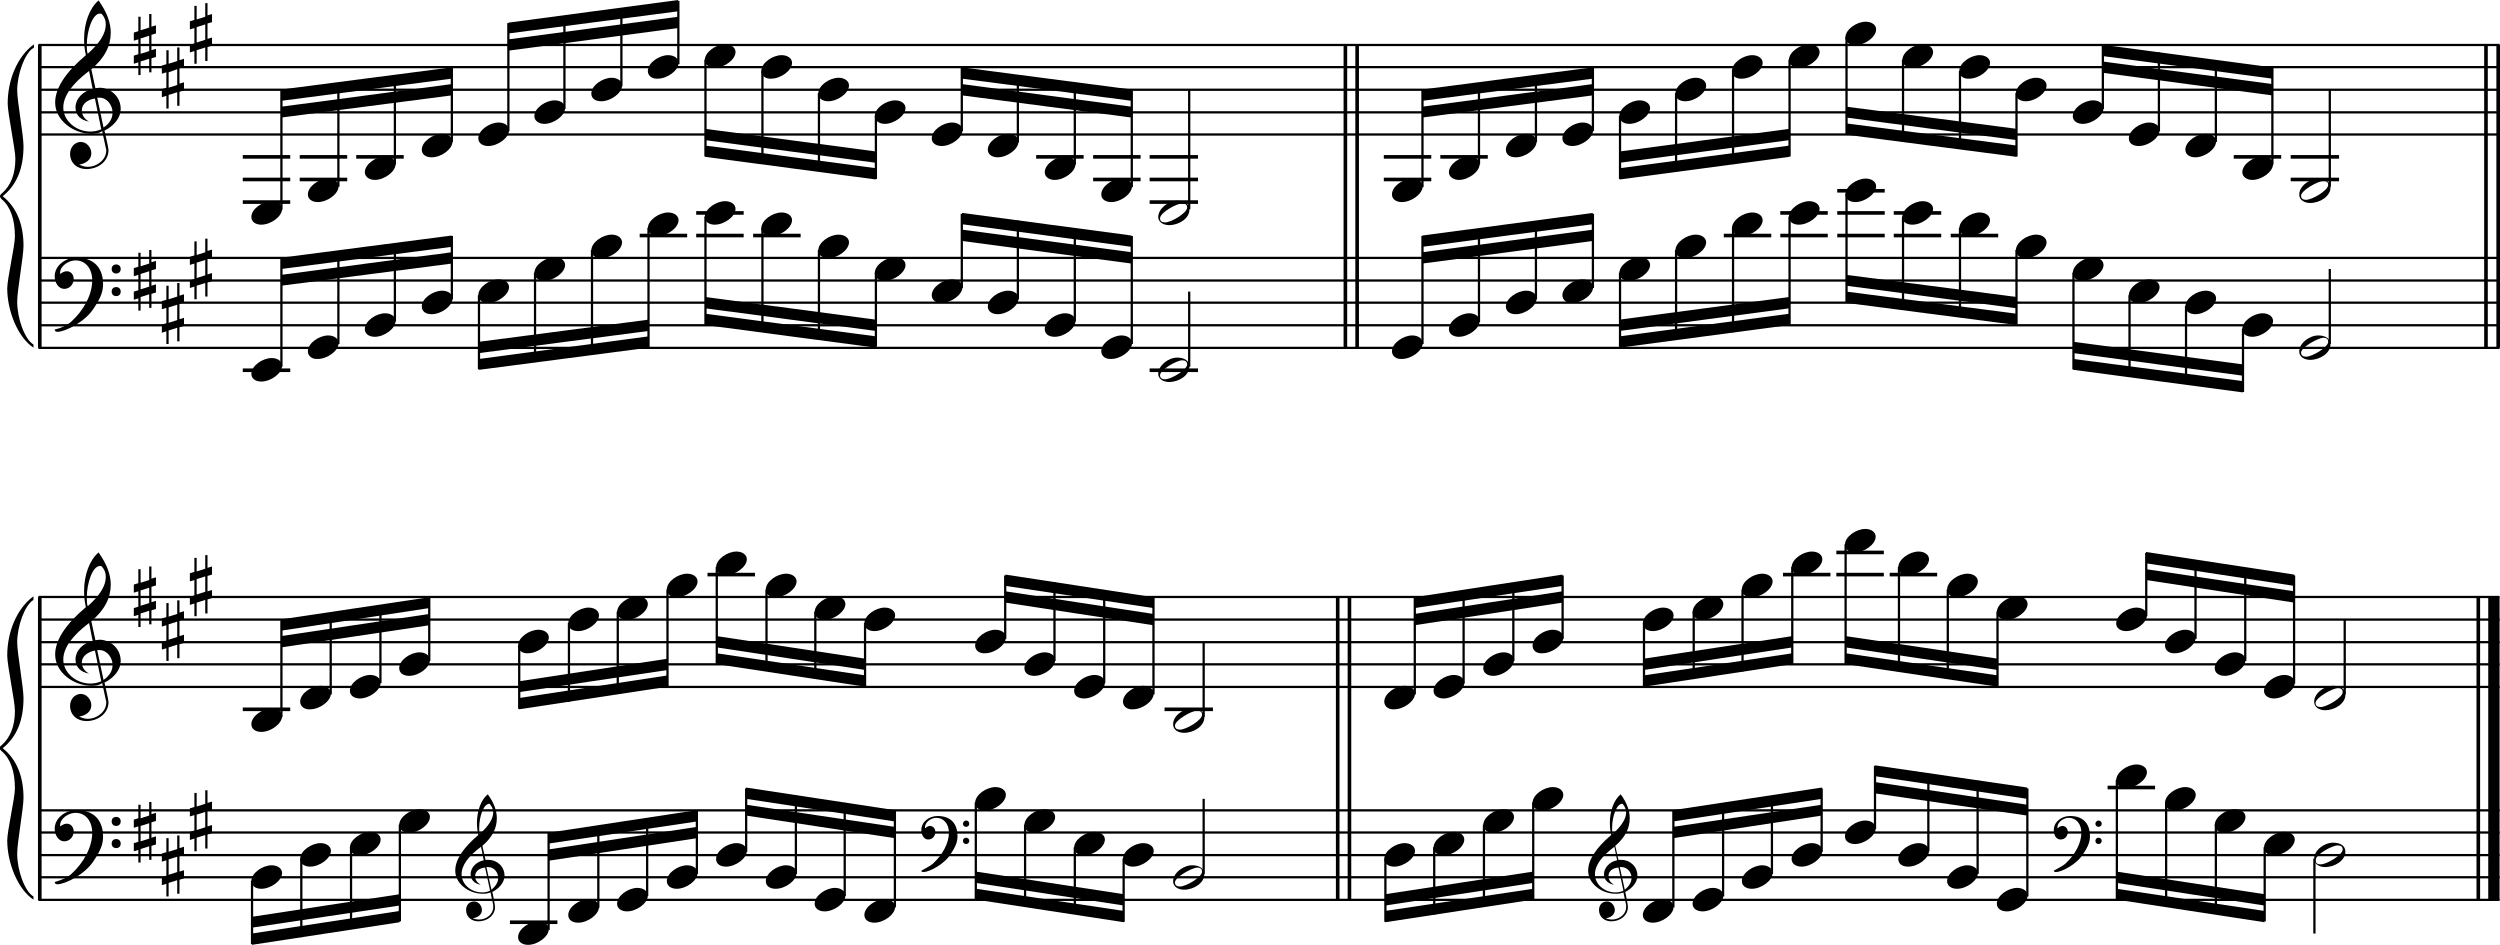 <?xml version="1.0" encoding="utf-8"?>

<!--
	ScaleBook
	Copyright (c) Leland Jansen 2015. All rights reserved.
-->

<!DOCTYPE svg PUBLIC "-//W3C//DTD SVG 1.1//EN" "http://www.w3.org/Graphics/SVG/1.1/DTD/svg11.dtd">
<svg version="1.1" id="Layer_1" xmlns="http://www.w3.org/2000/svg" xmlns:xlink="http://www.w3.org/1999/xlink" x="0px" y="0px"
	 viewBox="0 0 553 209" enable-background="new 0 0 553 209" xml:space="preserve">
<rect x="8.4" y="9.9" width="0.8" height="67"/>
<g>
	<path d="M7.4,10.6c-1.9,1.1-3.6,5.8-3.6,9.4c0,2.3,1.4,9.9,1.4,12.3c0,5-1.5,8.6-4.6,11.1c3,2.4,4.6,6.1,4.6,11
		c0,2.3-1.4,9.9-1.4,12.3c0,3.8,1.7,8.4,3.6,9.5v0.7c-3.5-2.3-5.8-8.2-5.8-13.1c0-2.1,1.7-9.4,1.7-11.5c0-3.8-1-6.6-2.9-8.2
		C0.1,43.8,0,43.6,0,43.4s0.1-0.4,0.5-0.7c1.9-1.7,2.9-4.2,2.9-7.6c0-2.1-1.7-10-1.7-12.2c0-5.2,2.1-10.4,5.8-13.1V10.6z"/>
</g>
<rect x="8.4" y="132.1" width="0.8" height="67"/>
<g>
	<path d="M7.4,132.7c-1.9,1.1-3.6,5.8-3.6,9.4c0,2.3,1.4,9.9,1.4,12.3c0,5-1.5,8.6-4.6,11.1c3,2.4,4.6,6.1,4.6,11
		c0,2.3-1.4,9.9-1.4,12.3c0,3.8,1.7,8.4,3.6,9.5v0.7c-3.5-2.3-5.8-8.2-5.8-13.1c0-2.1,1.7-9.4,1.7-11.5c0-3.8-1-6.6-2.9-8.2
		c-0.3-0.3-0.5-0.5-0.5-0.7s0.1-0.4,0.5-0.7c1.9-1.7,2.9-4.2,2.9-7.6c0-2.1-1.7-10-1.7-12.2c0-5.2,2.1-10.4,5.8-13.1V132.7z"/>
</g>
<rect x="297.2" y="9.9" width="0.8" height="67"/>
<rect x="299.8" y="9.9" width="0.8" height="67"/>
<rect x="549.5" y="9.9" width="0.8" height="67"/>
<rect x="552.2" y="9.9" width="0.8" height="67"/>
<rect x="295.5" y="132.1" width="0.8" height="67"/>
<rect x="298.1" y="132.1" width="0.8" height="67"/>
<rect x="547.8" y="132.1" width="0.8" height="67"/>
<rect x="550.4" y="132.1" width="2.5" height="67"/>
<rect x="8.5" y="29.5" width="544.4" height="0.5"/>
<rect x="8.5" y="24.6" width="544.4" height="0.5"/>
<rect x="8.5" y="19.6" width="544.4" height="0.5"/>
<rect x="8.5" y="14.6" width="544.4" height="0.5"/>
<rect x="8.5" y="9.7" width="544.4" height="0.5"/>
<g>
	<path d="M20.3,29.6c-4.2,0-8.1-3.1-8.1-6.9c0-3.2,2.3-6.7,6.8-10.5c-0.3-1.2-0.4-2.4-0.4-3.6c0-3.5,1.2-6.8,3.2-8.5
		c1.8,2.5,2.7,4.9,2.7,7.1c0,2.9-1.3,5.6-4.3,8.1l0.9,4.2c0.5,0,0.8-0.1,0.8-0.1c2.6,0,4.8,2,4.8,4.7c0,1.9-1.4,3.7-3.6,4.8
		c0-0.1,0.9,3.8,0.9,4.3c0,2.5-2.3,4.2-4.9,4.2c-2,0-3.6-1.3-3.6-3.4c0-1.4,1-2.6,2.4-2.6c1.3,0,2.3,1.3,2.3,2.5
		c0,1.4-1.2,2.3-2.7,2.5c0.6,0.3,1.2,0.5,1.9,0.5c2.1,0,4.1-1.6,4.1-3.6c0-0.2,0-0.4-0.1-0.6l-0.8-3.7
		C21.9,29.5,21.2,29.6,20.3,29.6z M18.1,24.4c0,1,0.5,1.9,1.6,2.5c-1.8-0.3-3-1.4-3-3.1c0-2,1.7-3.7,3.8-4.1l-0.8-4
		C16,18.5,14,21.2,14,23.8c0,2.9,2.8,5.3,6,5.3c0.9,0,1.7-0.2,2.4-0.5L21,21.8C19.4,22,18.1,23,18.1,24.4z M22.1,3
		c-1.6,0-2.9,3.7-2.9,7c0,0.7,0,1.3,0.2,1.9c2.7-2.4,4-4.5,4-6.5c0-0.9-0.3-1.7-1-2.4C22.4,3.1,22.3,3,22.1,3z M24.9,24.9
		c0-1.6-1.2-3.3-2.9-3.3c-0.1,0-0.2,0-0.5,0l1.4,6.6C24.2,27.4,24.9,26.2,24.9,24.9z"/>
</g>
<g>
	<path d="M33.5,3.1v2.8l1-0.3v1.8l-1,0.3v3.4l1-0.3v1.8l-1,0.3v3.1H33v-3l-1.9,0.6v3h-0.5v-2.8l-1,0.3v-1.8l1-0.3V8.7l-1,0.3V7.2
		l1-0.3V3.7h0.5v3L33,6.1v-3H33.5z M33,7.9l-1.9,0.6v3.4l1.9-0.6V7.9z"/>
</g>
<g>
	<path d="M39.7,10.5v2.8l1-0.3v1.8l-1,0.3v3.4l1-0.3v1.8l-1,0.3v3.1h-0.5v-3l-1.9,0.6v3h-0.5v-2.8l-1,0.3v-1.8l1-0.3v-3.4l-1,0.3
		v-1.8l1-0.3v-3.1h0.5v3l1.9-0.6v-3H39.7z M39.2,15.3L37.3,16v3.4l1.9-0.6V15.3z"/>
</g>
<g>
	<path d="M45.9,0.6v2.8l1-0.3v1.8l-1,0.3v3.4l1-0.3v1.8l-1,0.3v3.1h-0.5v-3l-1.9,0.6v3H43v-2.8l-1,0.3V9.9l1-0.3V6.2l-1,0.3V4.7
		l1-0.3V1.3h0.5v3l1.9-0.6v-3H45.9z M45.4,5.4L43.5,6v3.4l1.9-0.6V5.4z"/>
</g>
<polygon fill-rule="evenodd" clip-rule="evenodd" points="62.2,26 99.9,21.1 99.9,18.6 62.2,23.6 "/>
<polygon fill-rule="evenodd" clip-rule="evenodd" points="62.2,22.3 99.9,17.4 99.9,14.9 62.2,19.8 "/>
<polygon fill-rule="evenodd" clip-rule="evenodd" points="112.5,11.2 150,6.2 150,3.7 112.5,8.7 "/>
<polygon fill-rule="evenodd" clip-rule="evenodd" points="112.5,7.4 150,2.5 150,0 112.5,5 "/>
<polygon fill-rule="evenodd" clip-rule="evenodd" points="156,31 193.7,36 193.7,33.5 156,28.5 "/>
<polygon fill-rule="evenodd" clip-rule="evenodd" points="156,34.7 193.7,39.7 193.7,37.2 156,32.2 "/>
<polygon fill-rule="evenodd" clip-rule="evenodd" points="212.8,21.1 250.3,26 250.3,23.6 212.8,18.6 "/>
<polygon fill-rule="evenodd" clip-rule="evenodd" points="212.8,17.4 250.3,22.3 250.3,19.8 212.8,14.9 "/>
<polygon fill-rule="evenodd" clip-rule="evenodd" points="314.6,26 352.3,21.1 352.3,18.6 314.6,23.6 "/>
<polygon fill-rule="evenodd" clip-rule="evenodd" points="314.6,22.3 352.3,17.4 352.3,14.9 314.6,19.8 "/>
<polygon fill-rule="evenodd" clip-rule="evenodd" points="358.3,36 395.8,31 395.8,28.5 358.3,33.5 "/>
<polygon fill-rule="evenodd" clip-rule="evenodd" points="358.3,39.7 395.8,34.7 395.8,32.2 358.3,37.2 "/>
<polygon fill-rule="evenodd" clip-rule="evenodd" points="408.4,26 446.1,31 446.1,28.5 408.4,23.6 "/>
<polygon fill-rule="evenodd" clip-rule="evenodd" points="408.4,29.8 446.1,34.7 446.1,32.2 408.4,27.3 "/>
<polygon fill-rule="evenodd" clip-rule="evenodd" points="465.1,16.1 502.6,21.1 502.6,18.6 465.1,13.6 "/>
<polygon fill-rule="evenodd" clip-rule="evenodd" points="465.1,12.4 502.6,17.4 502.6,14.9 465.1,9.9 "/>
<rect x="8.5" y="76.7" width="544.4" height="0.5"/>
<rect x="8.5" y="71.7" width="544.4" height="0.5"/>
<rect x="8.5" y="66.7" width="544.4" height="0.5"/>
<rect x="8.5" y="61.8" width="544.4" height="0.5"/>
<rect x="8.5" y="56.8" width="544.4" height="0.5"/>
<g>
	<path d="M15.7,71.2c2.9-2.6,4.7-6.1,4.7-9.2c0-2.5-1.4-4.4-3.7-4.4c-1.6,0-3.4,1.3-3.4,2.7c0,0.2,0,0.3,0.1,0.3
		c-0.1,0,0.6-0.6,1.4-0.6c0.9,0,1.5,0.8,1.5,1.7c0,1.2-0.9,2.2-2.1,2.2c-1.2,0-2.1-1.3-2.1-2.8c0-2.3,2.3-4.1,4.8-4.1
		c4.7,0,5.9,3.2,5.9,5.8c0,1.6-0.4,2.9-2,5.3c-1.9,3.1-6.4,5.3-8.1,5.3c-0.4,0-0.6-0.2-0.6-0.5C13.8,72.5,14.9,71.9,15.7,71.2z
		 M25.7,58.5c0.6,0,1,0.4,1,1s-0.4,1-1,1s-1-0.4-1-1S25.1,58.5,25.7,58.5z M25.7,63.5c0.6,0,1,0.4,1,1s-0.4,1-1,1s-1-0.4-1-1
		S25.1,63.5,25.7,63.5z"/>
</g>
<g>
	<path d="M33.5,55.2V58l1-0.3v1.8l-1,0.3v3.4l1-0.3v1.8l-1,0.3v3.1H33v-3l-1.9,0.6v3h-0.5V66l-1,0.3v-1.8l1-0.3v-3.4l-1,0.3v-1.8
		l1-0.3v-3.1h0.5v3l1.9-0.6v-3H33.5z M33,60l-1.9,0.6V64l1.9-0.6V60z"/>
</g>
<g>
	<path d="M39.7,62.6v2.8l1-0.3v1.8l-1,0.3v3.4l1-0.3v1.8l-1,0.3v3.1h-0.5v-3l-1.9,0.6v3h-0.5v-2.8l-1,0.3v-1.8l1-0.3v-3.4l-1,0.3
		v-1.8l1-0.3v-3.1h0.5v3l1.9-0.6v-3H39.7z M39.2,67.4L37.3,68v3.4l1.9-0.6V67.4z"/>
</g>
<g>
	<path d="M45.9,52.7v2.8l1-0.3V57l-1,0.3v3.4l1-0.3v1.8l-1,0.3v3.1h-0.5v-3l-1.9,0.6v3H43v-2.8l-1,0.3V62l1-0.3v-3.4l-1,0.3v-1.8
		l1-0.3v-3.1h0.5v3l1.9-0.6v-3H45.9z M45.4,57.5l-1.9,0.6v3.4l1.9-0.6V57.5z"/>
</g>
<polygon fill-rule="evenodd" clip-rule="evenodd" points="62.2,63.2 99.9,58.3 99.9,55.8 62.2,60.8 "/>
<polygon fill-rule="evenodd" clip-rule="evenodd" points="62.2,59.5 99.9,54.6 99.9,52.1 62.2,57 "/>
<polygon fill-rule="evenodd" clip-rule="evenodd" points="106,78.1 143.5,73.2 143.5,70.7 106,75.6 "/>
<polygon fill-rule="evenodd" clip-rule="evenodd" points="106,81.8 143.5,76.9 143.5,74.4 106,79.4 "/>
<polygon fill-rule="evenodd" clip-rule="evenodd" points="156,68.2 193.7,73.2 193.7,70.7 156,65.7 "/>
<polygon fill-rule="evenodd" clip-rule="evenodd" points="156,71.9 193.7,76.9 193.7,74.4 156,69.4 "/>
<polygon fill-rule="evenodd" clip-rule="evenodd" points="212.8,53.3 250.3,58.3 250.3,55.8 212.8,50.8 "/>
<polygon fill-rule="evenodd" clip-rule="evenodd" points="212.8,49.6 250.3,54.6 250.3,52.1 212.8,47.1 "/>
<polygon fill-rule="evenodd" clip-rule="evenodd" points="314.6,58.3 352.3,53.3 352.3,50.8 314.6,55.8 "/>
<polygon fill-rule="evenodd" clip-rule="evenodd" points="314.6,54.6 352.3,49.6 352.3,47.1 314.6,52.1 "/>
<polygon fill-rule="evenodd" clip-rule="evenodd" points="358.3,73.2 395.8,68.2 395.8,65.7 358.3,70.7 "/>
<polygon fill-rule="evenodd" clip-rule="evenodd" points="358.3,76.9 395.8,71.9 395.8,69.4 358.3,74.4 "/>
<polygon fill-rule="evenodd" clip-rule="evenodd" points="408.4,63.2 446.1,68.2 446.1,65.7 408.4,60.8 "/>
<polygon fill-rule="evenodd" clip-rule="evenodd" points="408.4,67 446.1,71.9 446.1,69.4 408.4,64.5 "/>
<polygon fill-rule="evenodd" clip-rule="evenodd" points="458.6,78.1 496.1,83.1 496.1,80.6 458.6,75.6 "/>
<polygon fill-rule="evenodd" clip-rule="evenodd" points="458.6,81.8 496.1,86.8 496.1,84.3 458.6,79.4 "/>
<rect x="8.5" y="151.7" width="544.4" height="0.5"/>
<rect x="8.5" y="146.7" width="544.4" height="0.5"/>
<rect x="8.5" y="141.8" width="544.4" height="0.5"/>
<rect x="8.5" y="136.8" width="544.4" height="0.5"/>
<rect x="8.5" y="131.8" width="544.4" height="0.5"/>
<g>
	<path d="M20.3,151.7c-4.2,0-8.1-3.1-8.1-6.9c0-3.2,2.3-6.7,6.8-10.5c-0.3-1.2-0.4-2.4-0.4-3.6c0-3.5,1.2-6.8,3.2-8.5
		c1.8,2.5,2.7,4.9,2.7,7.1c0,2.9-1.3,5.6-4.3,8.1l0.9,4.2c0.5,0,0.8-0.1,0.8-0.1c2.6,0,4.8,2,4.8,4.7c0,1.9-1.4,3.7-3.6,4.8
		c0-0.1,0.9,3.8,0.9,4.3c0,2.5-2.3,4.2-4.9,4.2c-2,0-3.6-1.3-3.6-3.4c0-1.4,1-2.6,2.4-2.6c1.3,0,2.3,1.3,2.3,2.5
		c0,1.4-1.2,2.3-2.7,2.5c0.6,0.3,1.2,0.5,1.9,0.5c2.1,0,4.1-1.6,4.1-3.6c0-0.2,0-0.4-0.1-0.6l-0.8-3.7
		C21.9,151.6,21.2,151.7,20.3,151.7z M18.1,146.5c0,1,0.5,1.9,1.6,2.5c-1.8-0.3-3-1.4-3-3.1c0-2,1.7-3.7,3.8-4.1l-0.8-4
		c-3.7,2.8-5.7,5.5-5.7,8.1c0,2.9,2.8,5.3,6,5.3c0.9,0,1.7-0.2,2.4-0.5l-1.4-6.8C19.4,144.2,18.1,145.2,18.1,146.5z M22.1,125.2
		c-1.6,0-2.9,3.7-2.9,7c0,0.7,0,1.3,0.2,1.9c2.7-2.4,4-4.5,4-6.5c0-0.9-0.3-1.7-1-2.4C22.4,125.2,22.3,125.2,22.1,125.2z
		 M24.9,147.1c0-1.6-1.2-3.3-2.9-3.3c-0.1,0-0.2,0-0.5,0l1.4,6.6C24.2,149.5,24.9,148.4,24.9,147.1z"/>
</g>
<g>
	<path d="M33.5,125.2v2.8l1-0.3v1.8l-1,0.3v3.4l1-0.3v1.8l-1,0.3v3.1H33v-3l-1.9,0.6v3h-0.5V136l-1,0.3v-1.8l1-0.3v-3.4l-1,0.3v-1.8
		l1-0.3v-3.1h0.5v3l1.9-0.6v-3H33.5z M33,130l-1.9,0.6v3.4l1.9-0.6V130z"/>
</g>
<g>
	<path d="M39.7,132.7v2.8l1-0.3v1.8l-1,0.3v3.4l1-0.3v1.8l-1,0.3v3.1h-0.5v-3l-1.9,0.6v3h-0.5v-2.8l-1,0.3V142l1-0.3v-3.4l-1,0.3
		v-1.8l1-0.3v-3.1h0.5v3l1.9-0.6v-3H39.7z M39.2,137.5l-1.9,0.6v3.4l1.9-0.6V137.5z"/>
</g>
<g>
	<path d="M45.9,122.8v2.8l1-0.3v1.8l-1,0.3v3.4l1-0.3v1.8l-1,0.3v3.1h-0.5v-3l-1.9,0.6v3H43v-2.8l-1,0.3v-1.8l1-0.3v-3.4l-1,0.3
		v-1.8l1-0.3v-3.1h0.5v3l1.9-0.6v-3H45.9z M45.4,127.5l-1.9,0.6v3.4l1.9-0.6V127.5z"/>
</g>
<polygon fill-rule="evenodd" clip-rule="evenodd" points="62.2,143.2 95,138.3 95,135.8 62.2,140.7 "/>
<polygon fill-rule="evenodd" clip-rule="evenodd" points="62.2,139.5 95,134.5 95,132.1 62.2,137 "/>
<polygon fill-rule="evenodd" clip-rule="evenodd" points="114.8,153.1 147.7,148.2 147.7,145.7 114.8,150.7 "/>
<polygon fill-rule="evenodd" clip-rule="evenodd" points="114.8,156.9 147.7,151.9 147.7,149.4 114.8,154.4 "/>
<polygon fill-rule="evenodd" clip-rule="evenodd" points="158.5,143.2 191.4,148.2 191.4,145.7 158.5,140.7 "/>
<polygon fill-rule="evenodd" clip-rule="evenodd" points="158.5,146.9 191.4,151.9 191.4,149.4 158.5,144.5 "/>
<polygon fill-rule="evenodd" clip-rule="evenodd" points="222.4,133.3 255.1,138.3 255.1,135.8 222.4,130.8 "/>
<polygon fill-rule="evenodd" clip-rule="evenodd" points="222.4,129.6 255.1,134.5 255.1,132.1 222.4,127.1 "/>
<polygon fill-rule="evenodd" clip-rule="evenodd" points="312.9,138.3 345.6,133.3 345.6,130.8 312.9,135.8 "/>
<polygon fill-rule="evenodd" clip-rule="evenodd" points="312.9,134.5 345.6,129.6 345.6,127.1 312.9,132.1 "/>
<polygon fill-rule="evenodd" clip-rule="evenodd" points="363.6,148.2 396.5,143.2 396.5,140.7 363.6,145.7 "/>
<polygon fill-rule="evenodd" clip-rule="evenodd" points="363.6,151.9 396.5,146.9 396.5,144.5 363.6,149.4 "/>
<polygon fill-rule="evenodd" clip-rule="evenodd" points="408.2,143.2 441.9,148.2 441.9,145.7 408.2,140.7 "/>
<polygon fill-rule="evenodd" clip-rule="evenodd" points="408.2,146.9 441.9,151.9 441.9,149.4 408.2,144.5 "/>
<polygon fill-rule="evenodd" clip-rule="evenodd" points="474.7,128.3 507.5,133.3 507.5,130.8 474.7,125.9 "/>
<polygon fill-rule="evenodd" clip-rule="evenodd" points="474.7,124.6 507.5,129.6 507.5,127.1 474.7,122.1 "/>
<rect x="8.5" y="198.8" width="544.4" height="0.5"/>
<rect x="8.5" y="193.8" width="544.4" height="0.5"/>
<rect x="8.5" y="188.9" width="544.4" height="0.5"/>
<rect x="8.5" y="183.9" width="544.4" height="0.5"/>
<rect x="8.5" y="179" width="544.4" height="0.5"/>
<g>
	<path d="M15.7,193.4c2.9-2.6,4.7-6.1,4.7-9.2c0-2.5-1.4-4.4-3.7-4.4c-1.6,0-3.4,1.3-3.4,2.7c0,0.2,0,0.3,0.1,0.3
		c-0.1,0,0.6-0.6,1.4-0.6c0.9,0,1.5,0.8,1.5,1.7c0,1.2-0.9,2.2-2.1,2.2c-1.2,0-2.1-1.3-2.1-2.8c0-2.3,2.3-4.1,4.8-4.1
		c4.7,0,5.9,3.2,5.9,5.8c0,1.6-0.4,2.9-2,5.3c-1.9,3.1-6.4,5.3-8.1,5.3c-0.4,0-0.6-0.2-0.6-0.5C13.8,194.6,14.9,194.1,15.7,193.4z
		 M25.7,180.7c0.6,0,1,0.4,1,1s-0.4,1-1,1s-1-0.4-1-1S25.1,180.7,25.7,180.7z M25.7,185.6c0.6,0,1,0.4,1,1s-0.4,1-1,1s-1-0.4-1-1
		S25.1,185.6,25.7,185.6z"/>
</g>
<g>
	<path d="M33.5,177.3v2.8l1-0.3v1.8l-1,0.3v3.4l1-0.3v1.8l-1,0.3v3.1H33v-3l-1.9,0.6v3h-0.5v-2.8l-1,0.3v-1.8l1-0.3v-3.4l-1,0.3
		v-1.8l1-0.3V178h0.5v3l1.9-0.6v-3H33.5z M33,182.1l-1.9,0.6v3.4l1.9-0.6V182.1z"/>
</g>
<g>
	<path d="M39.7,184.8v2.8l1-0.3v1.8l-1,0.3v3.4l1-0.3v1.8l-1,0.3v3.1h-0.5v-3l-1.9,0.6v3h-0.5v-2.8l-1,0.3v-1.8l1-0.3v-3.4l-1,0.3
		v-1.8l1-0.3v-3.1h0.5v3l1.9-0.6v-3H39.7z M39.2,189.5l-1.9,0.6v3.4l1.9-0.6V189.5z"/>
</g>
<g>
	<path d="M45.9,174.8v2.8l1-0.3v1.8l-1,0.3v3.4l1-0.3v1.8l-1,0.3v3.1h-0.5v-3l-1.9,0.6v3H43v-2.8l-1,0.3v-1.8l1-0.3v-3.4l-1,0.3
		v-1.8l1-0.3v-3.1h0.5v3l1.9-0.6v-3H45.9z M45.4,179.6l-1.9,0.6v3.4l1.9-0.6V179.6z"/>
</g>
<g>
	<path d="M106.8,197.7c-3.2,0-6.1-2.3-6.1-5.1c0-2.4,1.7-5,5.1-7.9c-0.2-0.9-0.3-1.8-0.3-2.7c0-2.6,0.9-5.1,2.4-6.3
		c1.4,1.9,2,3.7,2,5.3c0,2.2-1,4.2-3.2,6.1l0.7,3.1c0.4,0,0.6,0,0.6,0c2,0,3.6,1.5,3.6,3.5c0,1.4-1.1,2.8-2.7,3.6
		c0-0.1,0.6,2.8,0.6,3.3c0,1.9-1.7,3.2-3.7,3.2c-1.5,0-2.7-1-2.7-2.5c0-1.1,0.7-1.9,1.8-1.9c1,0,1.7,1,1.7,1.9c0,1-0.9,1.7-2,1.8
		c0.4,0.2,0.9,0.3,1.4,0.3c1.6,0,3.1-1.2,3.1-2.7c0-0.1,0-0.3,0-0.5l-0.6-2.8C108,197.6,107.5,197.7,106.8,197.7z M105.1,193.8
		c0,0.8,0.4,1.4,1.2,1.9c-1.3-0.2-2.2-1.1-2.2-2.3c0-1.5,1.3-2.8,2.9-3.1l-0.6-3c-2.8,2.1-4.3,4.1-4.3,6.1c0,2.2,2.1,4,4.5,4
		c0.7,0,1.3-0.1,1.8-0.4l-1.1-5.1C106.1,192,105.1,192.7,105.1,193.8z M108.2,177.8c-1.2,0-2.2,2.8-2.2,5.3c0,0.5,0,1,0.1,1.4
		c2-1.8,3-3.4,3-4.8c0-0.7-0.3-1.3-0.7-1.8C108.4,177.8,108.3,177.8,108.2,177.8z M110.2,194.2c0-1.2-0.9-2.4-2.2-2.4
		c0,0-0.2,0-0.4,0l1.1,5C109.7,196,110.2,195.1,110.2,194.2z"/>
</g>
<polygon fill-rule="evenodd" clip-rule="evenodd" points="55.7,205.2 88.4,200.3 88.4,197.8 55.7,202.8 "/>
<polygon fill-rule="evenodd" clip-rule="evenodd" points="55.7,209 88.4,204 88.4,201.5 55.7,206.5 "/>
<polygon fill-rule="evenodd" clip-rule="evenodd" points="121.3,190.4 154.2,185.4 154.2,182.9 121.3,187.9 "/>
<polygon fill-rule="evenodd" clip-rule="evenodd" points="121.3,186.6 154.2,181.7 154.2,179.2 121.3,184.2 "/>
<g>
	<path d="M206.3,191.1c2.2-2,3.6-4.6,3.6-6.9c0-1.9-1.1-3.3-2.8-3.3c-1.2,0-2.5,1-2.5,2.1c0,0.2,0,0.2,0.1,0.2c0,0,0.4-0.5,1-0.5
		c0.7,0,1.2,0.6,1.2,1.3c0,0.9-0.6,1.7-1.6,1.7c-0.9,0-1.5-1-1.5-2.1c0-1.8,1.7-3.1,3.6-3.1c3.5,0,4.4,2.4,4.4,4.4
		c0,1.2-0.3,2.2-1.5,4c-1.4,2.3-4.8,4-6,4c-0.3,0-0.5-0.1-0.5-0.3C204.8,192,205.7,191.6,206.3,191.1z M213.7,181.5
		c0.4,0,0.7,0.3,0.7,0.7c0,0.4-0.3,0.7-0.7,0.7s-0.7-0.3-0.7-0.7C213,181.9,213.3,181.5,213.7,181.5z M213.7,185.3
		c0.4,0,0.7,0.3,0.7,0.7s-0.3,0.7-0.7,0.7s-0.7-0.3-0.7-0.7S213.3,185.3,213.7,185.3z"/>
</g>
<polygon fill-rule="evenodd" clip-rule="evenodd" points="165,180.4 197.9,185.4 197.9,182.9 165,178 "/>
<polygon fill-rule="evenodd" clip-rule="evenodd" points="165,176.7 197.9,181.7 197.9,179.2 165,174.2 "/>
<polygon fill-rule="evenodd" clip-rule="evenodd" points="215.9,195.3 248.6,200.3 248.6,197.8 215.9,192.8 "/>
<polygon fill-rule="evenodd" clip-rule="evenodd" points="215.9,199 248.6,204 248.6,201.5 215.9,196.6 "/>
<g>
	<path d="M357.4,197.7c-3.2,0-6.1-2.3-6.1-5.1c0-2.4,1.7-5,5.1-7.9c-0.2-0.9-0.3-1.8-0.3-2.7c0-2.6,0.9-5.1,2.4-6.3
		c1.4,1.9,2,3.7,2,5.3c0,2.2-1,4.2-3.2,6.1l0.7,3.1c0.4,0,0.6,0,0.6,0c2,0,3.6,1.5,3.6,3.5c0,1.4-1.1,2.8-2.7,3.6
		c0-0.1,0.6,2.8,0.6,3.3c0,1.9-1.7,3.2-3.7,3.2c-1.5,0-2.7-1-2.7-2.5c0-1.1,0.7-1.9,1.8-1.9c1,0,1.7,1,1.7,1.9c0,1-0.9,1.7-2,1.8
		c0.4,0.2,0.9,0.3,1.4,0.3c1.6,0,3.1-1.2,3.1-2.7c0-0.1,0-0.3,0-0.5l-0.6-2.8C358.7,197.6,358.1,197.7,357.4,197.7z M355.8,193.8
		c0,0.8,0.4,1.4,1.2,1.9c-1.3-0.2-2.2-1.1-2.2-2.3c0-1.5,1.3-2.8,2.9-3.1l-0.6-3c-2.8,2.1-4.3,4.1-4.3,6.1c0,2.2,2.1,4,4.5,4
		c0.7,0,1.3-0.1,1.8-0.4l-1.1-5.1C356.7,192,355.8,192.7,355.8,193.8z M358.8,177.8c-1.2,0-2.2,2.8-2.2,5.3c0,0.5,0,1,0.1,1.4
		c2-1.8,3-3.4,3-4.8c0-0.7-0.3-1.3-0.7-1.8C359,177.8,358.9,177.8,358.8,177.8z M360.9,194.2c0-1.2-0.9-2.4-2.2-2.4c0,0-0.2,0-0.4,0
		l1.1,5C360.4,196,360.9,195.1,360.9,194.2z"/>
</g>
<polygon fill-rule="evenodd" clip-rule="evenodd" points="306.4,200.3 339.1,195.3 339.1,192.8 306.4,197.8 "/>
<polygon fill-rule="evenodd" clip-rule="evenodd" points="306.4,204 339.1,199 339.1,196.6 306.4,201.5 "/>
<polygon fill-rule="evenodd" clip-rule="evenodd" points="370.1,185.4 403,180.4 403,178 370.1,182.9 "/>
<polygon fill-rule="evenodd" clip-rule="evenodd" points="370.1,181.7 403,176.7 403,174.2 370.1,179.2 "/>
<g>
	<path d="M456.8,191.1c2.2-2,3.6-4.6,3.6-6.9c0-1.9-1.1-3.3-2.8-3.3c-1.2,0-2.5,1-2.5,2.1c0,0.2,0,0.2,0.1,0.2c0,0,0.4-0.5,1-0.5
		c0.7,0,1.2,0.6,1.2,1.3c0,0.9-0.6,1.7-1.6,1.7s-1.5-1-1.5-2.1c0-1.8,1.7-3.1,3.6-3.1c3.5,0,4.4,2.4,4.4,4.4c0,1.2-0.3,2.2-1.5,4
		c-1.4,2.3-4.8,4-6,4c-0.3,0-0.5-0.1-0.5-0.3C455.3,192,456.2,191.6,456.8,191.1z M464.2,181.5c0.4,0,0.7,0.3,0.7,0.7
		c0,0.4-0.3,0.7-0.7,0.7c-0.4,0-0.7-0.3-0.7-0.7C463.5,181.9,463.8,181.5,464.2,181.5z M464.2,185.3c0.4,0,0.7,0.3,0.7,0.7
		s-0.3,0.7-0.7,0.7c-0.4,0-0.7-0.3-0.7-0.7S463.8,185.3,464.2,185.3z"/>
</g>
<polygon fill-rule="evenodd" clip-rule="evenodd" points="414.8,175.5 448.4,180.4 448.4,178 414.8,173 "/>
<polygon fill-rule="evenodd" clip-rule="evenodd" points="414.8,171.7 448.4,176.7 448.4,174.2 414.8,169.3 "/>
<polygon fill-rule="evenodd" clip-rule="evenodd" points="468.2,195.3 500.9,200.3 500.9,197.8 468.2,192.8 "/>
<polygon fill-rule="evenodd" clip-rule="evenodd" points="468.2,199 500.9,204 500.9,201.5 468.2,196.6 "/>
<rect x="53.7" y="34.3" width="10.5" height="0.8"/>
<rect x="53.7" y="39.3" width="10.5" height="0.8"/>
<rect x="53.7" y="44.3" width="10.5" height="0.8"/>
<rect x="62" y="20" width="0.5" height="26.4"/>
<g>
	<path d="M55.6,48c0-1.8,2.5-3.5,4.5-3.5c1.3,0,2.3,0.7,2.3,1.7c0,1.7-2.5,3.5-4.6,3.5C56.6,49.7,55.6,49.1,55.6,48z"/>
</g>
<rect x="66.3" y="34.3" width="10.5" height="0.8"/>
<rect x="66.3" y="39.3" width="10.5" height="0.8"/>
<rect x="74.6" y="18.4" width="0.5" height="22.9"/>
<g>
	<path d="M68.1,43c0-1.8,2.5-3.5,4.5-3.5c1.3,0,2.3,0.7,2.3,1.7c0,1.7-2.5,3.5-4.6,3.5C69.1,44.7,68.1,44.1,68.1,43z"/>
</g>
<rect x="78.8" y="34.3" width="10.5" height="0.8"/>
<rect x="87.1" y="16.7" width="0.5" height="19.7"/>
<g>
	<path d="M80.7,38.1c0-1.8,2.5-3.5,4.5-3.5c1.3,0,2.3,0.7,2.3,1.7c0,1.7-2.5,3.5-4.6,3.5C81.7,39.8,80.7,39.1,80.7,38.1z"/>
</g>
<rect x="99.7" y="15" width="0.5" height="16.4"/>
<g>
	<path d="M93.3,33.1c0-1.8,2.5-3.5,4.5-3.5c1.3,0,2.3,0.7,2.3,1.7c0,1.7-2.5,3.5-4.6,3.5C94.2,34.8,93.3,34.2,93.3,33.1z"/>
</g>
<rect x="112.2" y="5.1" width="0.5" height="23.9"/>
<g>
	<path d="M105.8,30.6c0-1.8,2.5-3.5,4.5-3.5c1.3,0,2.3,0.7,2.3,1.7c0,1.7-2.5,3.5-4.6,3.5C106.8,32.3,105.8,31.7,105.8,30.6z"/>
</g>
<rect x="124.6" y="3.6" width="0.5" height="20.5"/>
<g>
	<path d="M118.2,25.7c0-1.8,2.5-3.5,4.5-3.5c1.3,0,2.3,0.7,2.3,1.7c0,1.7-2.5,3.5-4.6,3.5C119.2,27.4,118.2,26.7,118.2,25.7z"/>
</g>
<rect x="137.2" y="1.9" width="0.5" height="17.2"/>
<g>
	<path d="M130.8,20.7c0-1.8,2.5-3.5,4.5-3.5c1.3,0,2.3,0.7,2.3,1.7c0,1.7-2.5,3.5-4.6,3.5C131.7,22.4,130.8,21.8,130.8,20.7z"/>
</g>
<rect x="149.8" y="0.2" width="0.5" height="14"/>
<g>
	<path d="M143.3,15.7c0-1.8,2.5-3.5,4.5-3.5c1.3,0,2.3,0.7,2.3,1.7c0,1.7-2.5,3.5-4.6,3.5C144.3,17.5,143.3,16.8,143.3,15.7z"/>
</g>
<rect x="155.8" y="13.2" width="0.5" height="21.4"/>
<g>
	<path d="M155.9,13.3c0-1.8,2.5-3.5,4.5-3.5c1.3,0,2.3,0.7,2.3,1.7c0,1.7-2.5,3.5-4.6,3.5C156.9,15,155.9,14.3,155.9,13.3z"/>
</g>
<rect x="168.4" y="15.7" width="0.5" height="20.5"/>
<g>
	<path d="M168.4,15.7c0-1.8,2.5-3.5,4.5-3.5c1.3,0,2.3,0.7,2.3,1.7c0,1.7-2.5,3.5-4.6,3.5C169.4,17.5,168.4,16.8,168.4,15.7z"/>
</g>
<rect x="180.9" y="20.6" width="0.5" height="17.2"/>
<g>
	<path d="M181,20.7c0-1.8,2.5-3.5,4.5-3.5c1.3,0,2.3,0.7,2.3,1.7c0,1.7-2.5,3.5-4.6,3.5C182,22.4,181,21.8,181,20.7z"/>
</g>
<rect x="193.5" y="25.6" width="0.5" height="14"/>
<g>
	<path d="M193.5,25.7c0-1.8,2.5-3.5,4.5-3.5c1.3,0,2.3,0.7,2.3,1.7c0,1.7-2.5,3.5-4.6,3.5C194.5,27.4,193.5,26.7,193.5,25.7z"/>
</g>
<rect x="212.5" y="15" width="0.5" height="14"/>
<g>
	<path d="M206.1,30.6c0-1.8,2.5-3.5,4.5-3.5c1.3,0,2.3,0.7,2.3,1.7c0,1.7-2.5,3.5-4.6,3.5C207.1,32.3,206.1,31.7,206.1,30.6z"/>
</g>
<rect x="224.9" y="16.6" width="0.5" height="14.9"/>
<g>
	<path d="M218.5,33.1c0-1.8,2.5-3.5,4.5-3.5c1.3,0,2.3,0.7,2.3,1.7c0,1.7-2.5,3.5-4.6,3.5C219.5,34.8,218.5,34.2,218.5,33.1z"/>
</g>
<rect x="229.2" y="34.3" width="10.5" height="0.8"/>
<rect x="237.5" y="18.3" width="0.5" height="18.1"/>
<g>
	<path d="M231.1,38.1c0-1.8,2.5-3.5,4.5-3.5c1.3,0,2.3,0.7,2.3,1.7c0,1.7-2.5,3.5-4.6,3.5C232,39.8,231.1,39.1,231.1,38.1z"/>
</g>
<rect x="241.8" y="34.3" width="10.5" height="0.8"/>
<rect x="241.8" y="39.3" width="10.5" height="0.8"/>
<rect x="250.1" y="20" width="0.5" height="21.4"/>
<g>
	<path d="M243.6,43c0-1.8,2.5-3.5,4.5-3.5c1.3,0,2.3,0.7,2.3,1.7c0,1.7-2.5,3.5-4.6,3.5C244.6,44.7,243.6,44.1,243.6,43z"/>
</g>
<rect x="254.3" y="34.3" width="10.7" height="0.8"/>
<rect x="254.3" y="39.3" width="10.7" height="0.8"/>
<rect x="254.3" y="44.3" width="10.7" height="0.8"/>
<rect x="262.8" y="19.8" width="0.5" height="26.5"/>
<g>
	<path d="M260.4,44.4c1.6,0,2.7,0.7,2.7,2c0,1.9-2.3,3.4-4.5,3.4c-1.3,0-2.4-0.7-2.4-1.8C256.2,46.2,258.4,44.4,260.4,44.4z
		 M256.6,48.3c0,0.6,0.4,0.9,1.1,0.9c1.4,0,4.9-2.1,4.9-3.3c0-0.6-0.4-0.9-1.1-0.9C260.3,45,256.6,47,256.6,48.3z"/>
</g>
<rect x="306.1" y="34.3" width="10.5" height="0.8"/>
<rect x="306.1" y="39.3" width="10.5" height="0.8"/>
<rect x="314.4" y="20" width="0.5" height="21.4"/>
<g>
	<path d="M307.9,43c0-1.8,2.5-3.5,4.5-3.5c1.3,0,2.3,0.7,2.3,1.7c0,1.7-2.5,3.5-4.6,3.5C308.9,44.7,307.9,44.1,307.9,43z"/>
</g>
<rect x="318.6" y="34.3" width="10.5" height="0.8"/>
<rect x="326.9" y="18.4" width="0.5" height="18"/>
<g>
	<path d="M320.5,38.1c0-1.8,2.5-3.5,4.5-3.5c1.3,0,2.3,0.7,2.3,1.7c0,1.7-2.5,3.5-4.6,3.5C321.5,39.8,320.5,39.1,320.5,38.1z"/>
</g>
<rect x="339.5" y="16.7" width="0.5" height="14.7"/>
<g>
	<path d="M333.1,33.1c0-1.8,2.5-3.5,4.5-3.5c1.3,0,2.3,0.7,2.3,1.7c0,1.7-2.5,3.5-4.6,3.5C334,34.8,333.1,34.2,333.1,33.1z"/>
</g>
<rect x="352.1" y="15" width="0.5" height="14"/>
<g>
	<path d="M345.6,30.6c0-1.8,2.5-3.5,4.5-3.5c1.3,0,2.3,0.7,2.3,1.7c0,1.7-2.5,3.5-4.6,3.5C346.6,32.3,345.6,31.7,345.6,30.6z"/>
</g>
<rect x="358.1" y="25.6" width="0.5" height="14"/>
<g>
	<path d="M358.2,25.7c0-1.8,2.5-3.5,4.5-3.5c1.3,0,2.3,0.7,2.3,1.7c0,1.7-2.5,3.5-4.6,3.5C359.1,27.4,358.2,26.7,358.2,25.7z"/>
</g>
<rect x="370.5" y="20.6" width="0.5" height="17.4"/>
<g>
	<path d="M370.6,20.7c0-1.8,2.5-3.5,4.5-3.5c1.3,0,2.3,0.7,2.3,1.7c0,1.7-2.5,3.5-4.6,3.5C371.5,22.4,370.6,21.8,370.6,20.7z"/>
</g>
<rect x="383.1" y="15.7" width="0.5" height="20.6"/>
<g>
	<path d="M383.1,15.7c0-1.8,2.5-3.5,4.5-3.5c1.3,0,2.3,0.7,2.3,1.7c0,1.7-2.5,3.5-4.6,3.5C384.1,17.5,383.1,16.8,383.1,15.7z"/>
</g>
<rect x="395.6" y="13.2" width="0.5" height="21.4"/>
<g>
	<path d="M395.7,13.3c0-1.8,2.5-3.5,4.5-3.5c1.3,0,2.3,0.7,2.3,1.7c0,1.7-2.5,3.5-4.6,3.5C396.7,15,395.7,14.3,395.7,13.3z"/>
</g>
<rect x="408.2" y="8.2" width="0.5" height="21.4"/>
<g>
	<path d="M408.2,8.3c0-1.8,2.5-3.5,4.5-3.5c1.3,0,2.3,0.7,2.3,1.7c0,1.7-2.5,3.5-4.6,3.5C409.2,10,408.2,9.4,408.2,8.3z"/>
</g>
<rect x="420.7" y="13.2" width="0.5" height="18"/>
<g>
	<path d="M420.8,13.3c0-1.8,2.5-3.5,4.5-3.5c1.3,0,2.3,0.7,2.3,1.7c0,1.7-2.5,3.5-4.6,3.5C421.8,15,420.8,14.3,420.8,13.3z"/>
</g>
<rect x="433.3" y="15.7" width="0.5" height="17.2"/>
<g>
	<path d="M433.4,15.7c0-1.8,2.5-3.5,4.5-3.5c1.3,0,2.3,0.7,2.3,1.7c0,1.7-2.5,3.5-4.6,3.5C434.3,17.5,433.4,16.8,433.4,15.7z"/>
</g>
<rect x="445.8" y="20.6" width="0.5" height="14"/>
<g>
	<path d="M445.9,20.7c0-1.8,2.5-3.5,4.5-3.5c1.3,0,2.3,0.7,2.3,1.7c0,1.7-2.5,3.5-4.6,3.5C446.9,22.4,445.9,21.8,445.9,20.7z"/>
</g>
<rect x="464.9" y="10.1" width="0.5" height="14"/>
<g>
	<path d="M458.5,25.7c0-1.8,2.5-3.5,4.5-3.5c1.3,0,2.3,0.7,2.3,1.7c0,1.7-2.5,3.5-4.6,3.5C459.4,27.4,458.5,26.7,458.5,25.7z"/>
</g>
<rect x="477.3" y="11.6" width="0.5" height="17.4"/>
<g>
	<path d="M470.9,30.6c0-1.8,2.5-3.5,4.5-3.5c1.3,0,2.3,0.7,2.3,1.7c0,1.7-2.5,3.5-4.6,3.5C471.8,32.3,470.9,31.7,470.9,30.6z"/>
</g>
<rect x="489.9" y="13.3" width="0.5" height="18.1"/>
<g>
	<path d="M483.4,33.1c0-1.8,2.5-3.5,4.5-3.5c1.3,0,2.3,0.7,2.3,1.7c0,1.7-2.5,3.5-4.6,3.5C484.4,34.8,483.4,34.2,483.4,33.1z"/>
</g>
<rect x="494.1" y="34.3" width="10.5" height="0.8"/>
<rect x="502.4" y="15" width="0.5" height="21.4"/>
<g>
	<path d="M496,38.1c0-1.8,2.5-3.5,4.5-3.5c1.3,0,2.3,0.7,2.3,1.7c0,1.7-2.5,3.5-4.6,3.5C497,39.8,496,39.1,496,38.1z"/>
</g>
<rect x="506.7" y="34.3" width="10.7" height="0.8"/>
<rect x="506.7" y="39.3" width="10.7" height="0.8"/>
<rect x="515.1" y="19.8" width="0.5" height="21.5"/>
<g>
	<path d="M512.8,39.5c1.6,0,2.7,0.7,2.7,2c0,1.9-2.3,3.4-4.5,3.4c-1.3,0-2.4-0.7-2.4-1.8C508.5,41.3,510.8,39.5,512.8,39.5z
		 M509,43.3c0,0.6,0.4,0.9,1.1,0.9c1.4,0,4.9-2.1,4.9-3.3c0-0.6-0.4-0.9-1.1-0.9C512.7,40.1,509,42.1,509,43.3z"/>
</g>
<rect x="53.7" y="81.5" width="10.5" height="0.8"/>
<rect x="62" y="57.2" width="0.5" height="23.9"/>
<g>
	<path d="M55.6,82.7c0-1.8,2.5-3.5,4.5-3.5c1.3,0,2.3,0.7,2.3,1.7c0,1.7-2.5,3.5-4.6,3.5C56.6,84.4,55.6,83.8,55.6,82.7z"/>
</g>
<rect x="74.6" y="55.6" width="0.5" height="20.5"/>
<g>
	<path d="M68.1,77.7c0-1.8,2.5-3.5,4.5-3.5c1.3,0,2.3,0.7,2.3,1.7c0,1.7-2.5,3.5-4.6,3.5C69.1,79.5,68.1,78.8,68.1,77.7z"/>
</g>
<rect x="87.1" y="53.9" width="0.5" height="17.2"/>
<g>
	<path d="M80.7,72.8c0-1.8,2.5-3.5,4.5-3.5c1.3,0,2.3,0.7,2.3,1.7c0,1.7-2.5,3.5-4.6,3.5C81.7,74.5,80.7,73.9,80.7,72.8z"/>
</g>
<rect x="99.7" y="52.2" width="0.5" height="14"/>
<g>
	<path d="M93.3,67.8c0-1.8,2.5-3.5,4.5-3.5c1.3,0,2.3,0.7,2.3,1.7c0,1.7-2.5,3.5-4.6,3.5C94.2,69.5,93.3,68.9,93.3,67.8z"/>
</g>
<rect x="105.7" y="65.3" width="0.5" height="16.4"/>
<g>
	<path d="M105.8,65.3c0-1.8,2.5-3.5,4.5-3.5c1.3,0,2.3,0.7,2.3,1.7c0,1.7-2.5,3.5-4.6,3.5C106.8,67.1,105.8,66.4,105.8,65.3z"/>
</g>
<rect x="118.1" y="60.3" width="0.5" height="19.8"/>
<g>
	<path d="M118.2,60.4c0-1.8,2.5-3.5,4.5-3.5c1.3,0,2.3,0.7,2.3,1.7c0,1.7-2.5,3.5-4.6,3.5C119.2,62.1,118.2,61.5,118.2,60.4z"/>
</g>
<rect x="130.7" y="55.3" width="0.5" height="23.1"/>
<g>
	<path d="M130.8,55.4c0-1.8,2.5-3.5,4.5-3.5c1.3,0,2.3,0.7,2.3,1.7c0,1.7-2.5,3.5-4.6,3.5C131.7,57.1,130.8,56.5,130.8,55.4z"/>
</g>
<rect x="141.5" y="51.7" width="10.5" height="0.8"/>
<rect x="143.2" y="50.4" width="0.5" height="26.4"/>
<g>
	<path d="M143.3,50.5c0-1.8,2.5-3.5,4.5-3.5c1.3,0,2.3,0.7,2.3,1.7c0,1.7-2.5,3.5-4.6,3.5C144.3,52.2,143.3,51.5,143.3,50.5z"/>
</g>
<rect x="154" y="51.7" width="10.5" height="0.8"/>
<rect x="154" y="46.7" width="10.5" height="0.8"/>
<rect x="155.8" y="47.9" width="0.5" height="23.9"/>
<g>
	<path d="M155.9,48c0-1.8,2.5-3.5,4.5-3.5c1.3,0,2.3,0.7,2.3,1.7c0,1.7-2.5,3.5-4.6,3.5C156.9,49.7,155.9,49.1,155.9,48z"/>
</g>
<rect x="166.6" y="51.7" width="10.5" height="0.8"/>
<rect x="168.4" y="50.4" width="0.5" height="22.9"/>
<g>
	<path d="M168.4,50.5c0-1.8,2.5-3.5,4.5-3.5c1.3,0,2.3,0.7,2.3,1.7c0,1.7-2.5,3.5-4.6,3.5C169.4,52.2,168.4,51.5,168.4,50.5z"/>
</g>
<rect x="180.9" y="55.3" width="0.5" height="19.7"/>
<g>
	<path d="M181,55.4c0-1.8,2.5-3.5,4.5-3.5c1.3,0,2.3,0.7,2.3,1.7c0,1.7-2.5,3.5-4.6,3.5C182,57.1,181,56.5,181,55.4z"/>
</g>
<rect x="193.5" y="60.3" width="0.5" height="16.4"/>
<g>
	<path d="M193.5,60.4c0-1.8,2.5-3.5,4.5-3.5c1.3,0,2.3,0.7,2.3,1.7c0,1.7-2.5,3.5-4.6,3.5C194.5,62.1,193.5,61.5,193.5,60.4z"/>
</g>
<rect x="212.5" y="47.3" width="0.5" height="16.4"/>
<g>
	<path d="M206.1,65.3c0-1.8,2.5-3.5,4.5-3.5c1.3,0,2.3,0.7,2.3,1.7c0,1.7-2.5,3.5-4.6,3.5C207.1,67.1,206.1,66.4,206.1,65.3z"/>
</g>
<rect x="224.9" y="48.8" width="0.5" height="17.4"/>
<g>
	<path d="M218.5,67.8c0-1.8,2.5-3.5,4.5-3.5c1.3,0,2.3,0.7,2.3,1.7c0,1.7-2.5,3.5-4.6,3.5C219.5,69.5,218.5,68.9,218.5,67.8z"/>
</g>
<rect x="237.5" y="50.5" width="0.5" height="20.6"/>
<g>
	<path d="M231.1,72.8c0-1.8,2.5-3.5,4.5-3.5c1.3,0,2.3,0.7,2.3,1.7c0,1.7-2.5,3.5-4.6,3.5C232,74.5,231.1,73.9,231.1,72.8z"/>
</g>
<rect x="250.1" y="52.2" width="0.5" height="23.9"/>
<g>
	<path d="M243.6,77.7c0-1.8,2.5-3.5,4.5-3.5c1.3,0,2.3,0.7,2.3,1.7c0,1.7-2.5,3.5-4.6,3.5C244.6,79.5,243.6,78.8,243.6,77.7z"/>
</g>
<rect x="254.3" y="81.5" width="10.7" height="0.8"/>
<rect x="262.8" y="64.5" width="0.5" height="16.6"/>
<g>
	<path d="M260.4,79.1c1.6,0,2.7,0.7,2.7,2c0,1.9-2.3,3.4-4.5,3.4c-1.3,0-2.4-0.7-2.4-1.8C256.2,80.9,258.4,79.1,260.4,79.1z
		 M256.6,83c0,0.6,0.4,0.9,1.1,0.9c1.4,0,4.9-2.1,4.9-3.3c0-0.6-0.4-0.9-1.1-0.9C260.3,79.7,256.6,81.8,256.6,83z"/>
</g>
<rect x="314.4" y="52.2" width="0.5" height="23.9"/>
<g>
	<path d="M307.9,77.7c0-1.8,2.5-3.5,4.5-3.5c1.3,0,2.3,0.7,2.3,1.7c0,1.7-2.5,3.5-4.6,3.5C308.9,79.5,307.9,78.8,307.9,77.7z"/>
</g>
<rect x="326.9" y="50.7" width="0.5" height="20.5"/>
<g>
	<path d="M320.5,72.8c0-1.8,2.5-3.5,4.5-3.5c1.3,0,2.3,0.7,2.3,1.7c0,1.7-2.5,3.5-4.6,3.5C321.5,74.5,320.5,73.9,320.5,72.8z"/>
</g>
<rect x="339.5" y="49" width="0.5" height="17.2"/>
<g>
	<path d="M333.1,67.8c0-1.8,2.5-3.5,4.5-3.5c1.3,0,2.3,0.7,2.3,1.7c0,1.7-2.5,3.5-4.6,3.5C334,69.5,333.1,68.9,333.1,67.8z"/>
</g>
<rect x="352.1" y="47.3" width="0.5" height="16.4"/>
<g>
	<path d="M345.6,65.3c0-1.8,2.5-3.5,4.5-3.5c1.3,0,2.3,0.7,2.3,1.7c0,1.7-2.5,3.5-4.6,3.5C346.6,67.1,345.6,66.4,345.6,65.3z"/>
</g>
<rect x="358.1" y="60.3" width="0.5" height="16.4"/>
<g>
	<path d="M358.2,60.4c0-1.8,2.5-3.5,4.5-3.5c1.3,0,2.3,0.7,2.3,1.7c0,1.7-2.5,3.5-4.6,3.5C359.1,62.1,358.2,61.5,358.2,60.4z"/>
</g>
<rect x="370.5" y="55.3" width="0.5" height="19.8"/>
<g>
	<path d="M370.6,55.4c0-1.8,2.5-3.5,4.5-3.5c1.3,0,2.3,0.7,2.3,1.7c0,1.7-2.5,3.5-4.6,3.5C371.5,57.1,370.6,56.5,370.6,55.4z"/>
</g>
<rect x="381.3" y="51.7" width="10.5" height="0.8"/>
<rect x="383.1" y="50.4" width="0.5" height="23.1"/>
<g>
	<path d="M383.1,50.5c0-1.8,2.5-3.5,4.5-3.5c1.3,0,2.3,0.7,2.3,1.7c0,1.7-2.5,3.5-4.6,3.5C384.1,52.2,383.1,51.5,383.1,50.5z"/>
</g>
<rect x="393.8" y="51.7" width="10.5" height="0.8"/>
<rect x="393.8" y="46.7" width="10.5" height="0.8"/>
<rect x="395.6" y="47.9" width="0.5" height="23.9"/>
<g>
	<path d="M395.7,48c0-1.8,2.5-3.5,4.5-3.5c1.3,0,2.3,0.7,2.3,1.7c0,1.7-2.5,3.5-4.6,3.5C396.7,49.7,395.7,49.1,395.7,48z"/>
</g>
<rect x="406.4" y="51.7" width="10.5" height="0.8"/>
<rect x="406.4" y="46.7" width="10.5" height="0.8"/>
<rect x="406.4" y="41.8" width="10.5" height="0.8"/>
<rect x="408.2" y="42.9" width="0.5" height="23.9"/>
<g>
	<path d="M408.2,43c0-1.8,2.5-3.5,4.5-3.5c1.3,0,2.3,0.7,2.3,1.7c0,1.7-2.5,3.5-4.6,3.5C409.2,44.7,408.2,44.1,408.2,43z"/>
</g>
<rect x="418.9" y="51.7" width="10.5" height="0.8"/>
<rect x="418.9" y="46.7" width="10.5" height="0.8"/>
<rect x="420.7" y="47.9" width="0.5" height="20.5"/>
<g>
	<path d="M420.8,48c0-1.8,2.5-3.5,4.5-3.5c1.3,0,2.3,0.7,2.3,1.7c0,1.7-2.5,3.5-4.6,3.5C421.8,49.7,420.8,49.1,420.8,48z"/>
</g>
<rect x="431.5" y="51.7" width="10.5" height="0.8"/>
<rect x="433.3" y="50.4" width="0.5" height="19.7"/>
<g>
	<path d="M433.4,50.5c0-1.8,2.5-3.5,4.5-3.5c1.3,0,2.3,0.7,2.3,1.7c0,1.7-2.5,3.5-4.6,3.5C434.3,52.2,433.4,51.5,433.4,50.5z"/>
</g>
<rect x="445.8" y="55.3" width="0.5" height="16.4"/>
<g>
	<path d="M445.9,55.4c0-1.8,2.5-3.5,4.5-3.5c1.3,0,2.3,0.7,2.3,1.7c0,1.7-2.5,3.5-4.6,3.5C446.9,57.1,445.9,56.5,445.9,55.4z"/>
</g>
<rect x="458.4" y="60.3" width="0.5" height="21.4"/>
<g>
	<path d="M458.5,60.4c0-1.8,2.5-3.5,4.5-3.5c1.3,0,2.3,0.7,2.3,1.7c0,1.7-2.5,3.5-4.6,3.5C459.4,62.1,458.5,61.5,458.5,60.4z"/>
</g>
<rect x="470.8" y="65.3" width="0.5" height="18"/>
<g>
	<path d="M470.9,65.3c0-1.8,2.5-3.5,4.5-3.5c1.3,0,2.3,0.7,2.3,1.7c0,1.7-2.5,3.5-4.6,3.5C471.8,67.1,470.9,66.4,470.9,65.3z"/>
</g>
<rect x="483.3" y="67.7" width="0.5" height="17.2"/>
<g>
	<path d="M483.4,67.8c0-1.8,2.5-3.5,4.5-3.5c1.3,0,2.3,0.7,2.3,1.7c0,1.7-2.5,3.5-4.6,3.5C484.4,69.5,483.4,68.9,483.4,67.8z"/>
</g>
<rect x="495.9" y="72.7" width="0.5" height="14"/>
<g>
	<path d="M496,72.8c0-1.8,2.5-3.5,4.5-3.5c1.3,0,2.3,0.7,2.3,1.7c0,1.7-2.5,3.5-4.6,3.5C497,74.5,496,73.9,496,72.8z"/>
</g>
<rect x="515.1" y="59.5" width="0.5" height="16.6"/>
<g>
	<path d="M512.8,74.2c1.6,0,2.7,0.7,2.7,2c0,1.9-2.3,3.4-4.5,3.4c-1.3,0-2.4-0.7-2.4-1.8C508.5,76,510.8,74.2,512.8,74.2z M509,78
		c0,0.6,0.4,0.9,1.1,0.9c1.4,0,4.9-2.1,4.9-3.3c0-0.6-0.4-0.9-1.1-0.9C512.7,74.8,509,76.8,509,78z"/>
</g>
<rect x="53.7" y="156.5" width="10.5" height="0.8"/>
<rect x="62" y="137.2" width="0.5" height="21.4"/>
<g>
	<path d="M55.6,160.2c0-1.8,2.5-3.5,4.5-3.5c1.3,0,2.3,0.7,2.3,1.7c0,1.7-2.5,3.5-4.6,3.5C56.6,161.9,55.6,161.3,55.6,160.2z"/>
</g>
<rect x="72.9" y="135.6" width="0.5" height="18"/>
<g>
	<path d="M66.4,155.2c0-1.8,2.5-3.5,4.5-3.5c1.3,0,2.3,0.7,2.3,1.7c0,1.7-2.5,3.5-4.6,3.5C67.4,157,66.4,156.3,66.4,155.2z"/>
</g>
<rect x="83.9" y="133.9" width="0.5" height="17.2"/>
<g>
	<path d="M77.4,152.8c0-1.8,2.5-3.5,4.5-3.5c1.3,0,2.3,0.7,2.3,1.7c0,1.7-2.5,3.5-4.6,3.5C78.4,154.5,77.4,153.9,77.4,152.8z"/>
</g>
<rect x="94.7" y="132.2" width="0.5" height="14"/>
<g>
	<path d="M88.3,147.8c0-1.8,2.5-3.5,4.5-3.5c1.3,0,2.3,0.7,2.3,1.7c0,1.7-2.5,3.5-4.6,3.5C89.3,149.5,88.3,148.9,88.3,147.8z"/>
</g>
<rect x="114.6" y="142.8" width="0.5" height="14"/>
<g>
	<path d="M114.6,142.8c0-1.8,2.5-3.5,4.5-3.5c1.3,0,2.3,0.7,2.3,1.7c0,1.7-2.5,3.5-4.6,3.5C115.6,144.6,114.6,143.9,114.6,142.8z"/>
</g>
<rect x="125.6" y="137.8" width="0.5" height="17.4"/>
<g>
	<path d="M125.7,137.9c0-1.8,2.5-3.5,4.5-3.5c1.3,0,2.3,0.7,2.3,1.7c0,1.7-2.5,3.5-4.6,3.5C126.6,139.6,125.7,139,125.7,137.9z"/>
</g>
<rect x="136.4" y="135.3" width="0.5" height="18.1"/>
<g>
	<path d="M136.5,135.4c0-1.8,2.5-3.5,4.5-3.5c1.3,0,2.3,0.7,2.3,1.7c0,1.7-2.5,3.5-4.6,3.5C137.5,137.1,136.5,136.5,136.5,135.4z"/>
</g>
<rect x="147.4" y="130.4" width="0.5" height="21.4"/>
<g>
	<path d="M147.5,130.4c0-1.8,2.5-3.5,4.5-3.5c1.3,0,2.3,0.7,2.3,1.7c0,1.7-2.5,3.5-4.6,3.5C148.5,132.2,147.5,131.5,147.5,130.4z"/>
</g>
<rect x="156.5" y="126.7" width="10.5" height="0.8"/>
<rect x="158.3" y="125.4" width="0.5" height="21.4"/>
<g>
	<path d="M158.4,125.5c0-1.8,2.5-3.5,4.5-3.5c1.3,0,2.3,0.7,2.3,1.7c0,1.7-2.5,3.5-4.6,3.5C159.3,127.2,158.4,126.6,158.4,125.5z"/>
</g>
<rect x="169.3" y="130.4" width="0.5" height="18"/>
<g>
	<path d="M169.4,130.4c0-1.8,2.5-3.5,4.5-3.5c1.3,0,2.3,0.7,2.3,1.7c0,1.7-2.5,3.5-4.6,3.5C170.3,132.2,169.4,131.5,169.4,130.4z"/>
</g>
<rect x="180.1" y="135.3" width="0.5" height="14.7"/>
<g>
	<path d="M180.2,135.4c0-1.8,2.5-3.5,4.5-3.5c1.3,0,2.3,0.7,2.3,1.7c0,1.7-2.5,3.5-4.6,3.5C181.2,137.1,180.2,136.5,180.2,135.4z"/>
</g>
<rect x="191.1" y="137.8" width="0.5" height="14"/>
<g>
	<path d="M191.2,137.9c0-1.8,2.5-3.5,4.5-3.5c1.3,0,2.3,0.7,2.3,1.7c0,1.7-2.5,3.5-4.6,3.5C192.2,139.6,191.2,139,191.2,137.9z"/>
</g>
<rect x="222.1" y="127.3" width="0.5" height="14"/>
<g>
	<path d="M215.7,142.8c0-1.8,2.5-3.5,4.5-3.5c1.3,0,2.3,0.7,2.3,1.7c0,1.7-2.5,3.5-4.6,3.5C216.7,144.6,215.7,143.9,215.7,142.8z"/>
</g>
<rect x="233" y="128.8" width="0.5" height="17.4"/>
<g>
	<path d="M226.6,147.8c0-1.8,2.5-3.5,4.5-3.5c1.3,0,2.3,0.7,2.3,1.7c0,1.7-2.5,3.5-4.6,3.5C227.5,149.5,226.6,148.9,226.6,147.8z"/>
</g>
<rect x="244" y="130.5" width="0.5" height="20.6"/>
<g>
	<path d="M237.6,152.8c0-1.8,2.5-3.5,4.5-3.5c1.3,0,2.3,0.7,2.3,1.7c0,1.7-2.5,3.5-4.6,3.5C238.5,154.5,237.6,153.9,237.6,152.8z"/>
</g>
<rect x="254.9" y="132.2" width="0.5" height="21.4"/>
<g>
	<path d="M248.4,155.2c0-1.8,2.5-3.5,4.5-3.5c1.3,0,2.3,0.7,2.3,1.7c0,1.7-2.5,3.5-4.6,3.5C249.4,157,248.4,156.3,248.4,155.2z"/>
</g>
<rect x="257.6" y="156.5" width="10.7" height="0.8"/>
<rect x="266" y="142" width="0.5" height="16.6"/>
<g>
	<path d="M263.7,156.7c1.6,0,2.7,0.7,2.7,2c0,1.9-2.3,3.4-4.5,3.4c-1.3,0-2.4-0.7-2.4-1.8C259.4,158.4,261.7,156.7,263.7,156.7z
		 M259.9,160.5c0,0.6,0.4,0.9,1.1,0.9c1.4,0,4.9-2.1,4.9-3.3c0-0.6-0.4-0.9-1.1-0.9C263.6,157.2,259.9,159.3,259.9,160.5z"/>
</g>
<rect x="312.7" y="132.2" width="0.5" height="21.4"/>
<g>
	<path d="M306.2,155.2c0-1.8,2.5-3.5,4.5-3.5c1.3,0,2.3,0.7,2.3,1.7c0,1.7-2.5,3.5-4.6,3.5C307.2,157,306.2,156.3,306.2,155.2z"/>
</g>
<rect x="323.5" y="130.7" width="0.5" height="20.5"/>
<g>
	<path d="M317.1,152.8c0-1.8,2.5-3.5,4.5-3.5c1.3,0,2.3,0.7,2.3,1.7c0,1.7-2.5,3.5-4.6,3.5C318.1,154.5,317.1,153.9,317.1,152.8z"/>
</g>
<rect x="334.5" y="129" width="0.5" height="17.2"/>
<g>
	<path d="M328.1,147.8c0-1.8,2.5-3.5,4.5-3.5c1.3,0,2.3,0.7,2.3,1.7c0,1.7-2.5,3.5-4.6,3.5C329.1,149.5,328.1,148.9,328.1,147.8z"/>
</g>
<rect x="345.4" y="127.3" width="0.5" height="14"/>
<g>
	<path d="M339,142.8c0-1.8,2.5-3.5,4.5-3.5c1.3,0,2.3,0.7,2.3,1.7c0,1.7-2.5,3.5-4.6,3.5C339.9,144.6,339,143.9,339,142.8z"/>
</g>
<rect x="363.4" y="137.8" width="0.5" height="14"/>
<g>
	<path d="M363.4,137.9c0-1.8,2.5-3.5,4.5-3.5c1.3,0,2.3,0.7,2.3,1.7c0,1.7-2.5,3.5-4.6,3.5C364.4,139.6,363.4,139,363.4,137.9z"/>
</g>
<rect x="374.4" y="135.3" width="0.5" height="14.9"/>
<g>
	<path d="M374.4,135.4c0-1.8,2.5-3.5,4.5-3.5c1.3,0,2.3,0.7,2.3,1.7c0,1.7-2.5,3.5-4.6,3.5C375.4,137.1,374.4,136.5,374.4,135.4z"/>
</g>
<rect x="385.2" y="130.4" width="0.5" height="18.1"/>
<g>
	<path d="M385.3,130.4c0-1.8,2.5-3.5,4.5-3.5c1.3,0,2.3,0.7,2.3,1.7c0,1.7-2.5,3.5-4.6,3.5C386.3,132.2,385.3,131.5,385.3,130.4z"/>
</g>
<rect x="394.4" y="126.7" width="10.5" height="0.8"/>
<rect x="396.2" y="125.4" width="0.5" height="21.4"/>
<g>
	<path d="M396.3,125.5c0-1.8,2.5-3.5,4.5-3.5c1.3,0,2.3,0.7,2.3,1.7c0,1.7-2.5,3.5-4.6,3.5C397.3,127.2,396.3,126.6,396.3,125.5z"/>
</g>
<rect x="406.2" y="126.7" width="10.5" height="0.8"/>
<rect x="406.2" y="121.8" width="10.5" height="0.8"/>
<rect x="408" y="120.4" width="0.5" height="26.4"/>
<g>
	<path d="M408.1,120.5c0-1.8,2.5-3.5,4.5-3.5c1.3,0,2.3,0.7,2.3,1.7c0,1.7-2.5,3.5-4.6,3.5C409.1,122.2,408.1,121.6,408.1,120.5z"/>
</g>
<rect x="418" y="126.7" width="10.5" height="0.8"/>
<rect x="419.8" y="125.4" width="0.5" height="23.1"/>
<g>
	<path d="M419.9,125.5c0-1.8,2.5-3.5,4.5-3.5c1.3,0,2.3,0.7,2.3,1.7c0,1.7-2.5,3.5-4.6,3.5C420.8,127.2,419.9,126.6,419.9,125.5z"/>
</g>
<rect x="430.6" y="130.4" width="0.5" height="19.7"/>
<g>
	<path d="M430.7,130.4c0-1.8,2.5-3.5,4.5-3.5c1.3,0,2.3,0.7,2.3,1.7c0,1.7-2.5,3.5-4.6,3.5C431.7,132.2,430.7,131.5,430.7,130.4z"/>
</g>
<rect x="441.6" y="135.3" width="0.5" height="16.4"/>
<g>
	<path d="M441.7,135.4c0-1.8,2.5-3.5,4.5-3.5c1.3,0,2.3,0.7,2.3,1.7c0,1.7-2.5,3.5-4.6,3.5C442.7,137.1,441.7,136.5,441.7,135.4z"/>
</g>
<rect x="474.5" y="122.3" width="0.5" height="14"/>
<g>
	<path d="M468.1,137.9c0-1.8,2.5-3.5,4.5-3.5c1.3,0,2.3,0.7,2.3,1.7c0,1.7-2.5,3.5-4.6,3.5C469.1,139.6,468.1,139,468.1,137.9z"/>
</g>
<rect x="485.4" y="123.9" width="0.5" height="17.4"/>
<g>
	<path d="M478.9,142.8c0-1.8,2.5-3.5,4.5-3.5c1.3,0,2.3,0.7,2.3,1.7c0,1.7-2.5,3.5-4.6,3.5C479.9,144.6,478.9,143.9,478.9,142.8z"/>
</g>
<rect x="496.4" y="125.6" width="0.5" height="20.6"/>
<g>
	<path d="M489.9,147.8c0-1.8,2.5-3.5,4.5-3.5c1.3,0,2.3,0.7,2.3,1.7c0,1.7-2.5,3.5-4.6,3.5C490.9,149.5,489.9,148.9,489.9,147.8z"/>
</g>
<rect x="507.2" y="127.3" width="0.5" height="23.9"/>
<g>
	<path d="M500.8,152.8c0-1.8,2.5-3.5,4.5-3.5c1.3,0,2.3,0.7,2.3,1.7c0,1.7-2.5,3.5-4.6,3.5C501.8,154.5,500.8,153.9,500.8,152.8z"/>
</g>
<rect x="518.4" y="137" width="0.5" height="16.6"/>
<g>
	<path d="M516.1,151.7c1.6,0,2.7,0.7,2.7,2c0,1.9-2.3,3.4-4.5,3.4c-1.3,0-2.4-0.7-2.4-1.8C511.8,153.5,514,151.7,516.1,151.7z
		 M512.2,155.5c0,0.6,0.4,0.9,1.1,0.9c1.4,0,4.9-2.1,4.9-3.3c0-0.6-0.4-0.9-1.1-0.9C515.9,152.3,512.2,154.3,512.2,155.5z"/>
</g>
<rect x="55.5" y="194.8" width="0.5" height="14"/>
<g>
	<path d="M55.6,194.9c0-1.8,2.5-3.5,4.5-3.5c1.3,0,2.3,0.7,2.3,1.7c0,1.7-2.5,3.5-4.6,3.5C56.6,196.6,55.6,196,55.6,194.9z"/>
</g>
<rect x="66.4" y="189.9" width="0.5" height="17.4"/>
<g>
	<path d="M66.4,190c0-1.8,2.5-3.5,4.5-3.5c1.3,0,2.3,0.7,2.3,1.7c0,1.7-2.5,3.5-4.6,3.5C67.4,191.7,66.4,191.1,66.4,190z"/>
</g>
<rect x="77.4" y="187.4" width="0.5" height="18.1"/>
<g>
	<path d="M77.4,187.5c0-1.8,2.5-3.5,4.5-3.5c1.3,0,2.3,0.7,2.3,1.7c0,1.7-2.5,3.5-4.6,3.5C78.4,189.2,77.4,188.6,77.4,187.5z"/>
</g>
<rect x="88.2" y="182.4" width="0.5" height="21.4"/>
<g>
	<path d="M88.3,182.5c0-1.8,2.5-3.5,4.5-3.5c1.3,0,2.3,0.7,2.3,1.7c0,1.7-2.5,3.5-4.6,3.5C89.3,184.2,88.3,183.6,88.3,182.5z"/>
</g>
<rect x="112.8" y="203.6" width="10.5" height="0.8"/>
<rect x="121.1" y="184.3" width="0.5" height="21.4"/>
<g>
	<path d="M114.6,207.3c0-1.8,2.5-3.5,4.5-3.5c1.3,0,2.3,0.7,2.3,1.7c0,1.7-2.5,3.5-4.6,3.5C115.6,209,114.6,208.4,114.6,207.3z"/>
</g>
<rect x="132.1" y="182.8" width="0.5" height="18"/>
<g>
	<path d="M125.7,202.4c0-1.8,2.5-3.5,4.5-3.5c1.3,0,2.3,0.7,2.3,1.7c0,1.7-2.5,3.5-4.6,3.5C126.6,204.1,125.7,203.5,125.7,202.4z"/>
</g>
<rect x="142.9" y="181" width="0.5" height="17.2"/>
<g>
	<path d="M136.5,199.9c0-1.8,2.5-3.5,4.5-3.5c1.3,0,2.3,0.7,2.3,1.7c0,1.7-2.5,3.5-4.6,3.5C137.5,201.6,136.5,201,136.5,199.9z"/>
</g>
<rect x="153.9" y="179.3" width="0.5" height="14"/>
<g>
	<path d="M147.5,194.9c0-1.8,2.5-3.5,4.5-3.5c1.3,0,2.3,0.7,2.3,1.7c0,1.7-2.5,3.5-4.6,3.5C148.5,196.6,147.5,196,147.5,194.9z"/>
</g>
<rect x="164.8" y="174.4" width="0.5" height="14"/>
<g>
	<path d="M158.4,190c0-1.8,2.5-3.5,4.5-3.5c1.3,0,2.3,0.7,2.3,1.7c0,1.7-2.5,3.5-4.6,3.5C159.3,191.7,158.4,191.1,158.4,190z"/>
</g>
<rect x="175.8" y="175.9" width="0.5" height="17.4"/>
<g>
	<path d="M169.4,194.9c0-1.8,2.5-3.5,4.5-3.5c1.3,0,2.3,0.7,2.3,1.7c0,1.7-2.5,3.5-4.6,3.5C170.3,196.6,169.4,196,169.4,194.9z"/>
</g>
<rect x="186.6" y="177.6" width="0.5" height="20.6"/>
<g>
	<path d="M180.2,199.9c0-1.8,2.5-3.5,4.5-3.5c1.3,0,2.3,0.7,2.3,1.7c0,1.7-2.5,3.5-4.6,3.5C181.2,201.6,180.2,201,180.2,199.9z"/>
</g>
<rect x="197.7" y="179.3" width="0.5" height="21.4"/>
<g>
	<path d="M191.2,202.4c0-1.8,2.5-3.5,4.5-3.5c1.3,0,2.3,0.7,2.3,1.7c0,1.7-2.5,3.5-4.6,3.5C192.2,204.1,191.2,203.5,191.2,202.4z"/>
</g>
<rect x="215.6" y="177.5" width="0.5" height="21.4"/>
<g>
	<path d="M215.7,177.6c0-1.8,2.5-3.5,4.5-3.5c1.3,0,2.3,0.7,2.3,1.7c0,1.7-2.5,3.5-4.6,3.5C216.7,179.3,215.7,178.7,215.7,177.6z"/>
</g>
<rect x="226.5" y="182.4" width="0.5" height="18"/>
<g>
	<path d="M226.6,182.5c0-1.8,2.5-3.5,4.5-3.5c1.3,0,2.3,0.7,2.3,1.7c0,1.7-2.5,3.5-4.6,3.5C227.5,184.2,226.6,183.6,226.6,182.5z"/>
</g>
<rect x="237.5" y="187.4" width="0.5" height="14.7"/>
<g>
	<path d="M237.6,187.5c0-1.8,2.5-3.5,4.5-3.5c1.3,0,2.3,0.7,2.3,1.7c0,1.7-2.5,3.5-4.6,3.5C238.5,189.2,237.6,188.6,237.6,187.5z"/>
</g>
<rect x="248.3" y="189.9" width="0.5" height="14"/>
<g>
	<path d="M248.4,190c0-1.8,2.5-3.5,4.5-3.5c1.3,0,2.3,0.7,2.3,1.7c0,1.7-2.5,3.5-4.6,3.5C249.4,191.7,248.4,191.1,248.4,190z"/>
</g>
<rect x="266" y="176.7" width="0.5" height="16.6"/>
<g>
	<path d="M263.7,191.4c1.6,0,2.7,0.7,2.7,2c0,1.9-2.3,3.4-4.5,3.4c-1.3,0-2.4-0.7-2.4-1.8C259.4,193.2,261.7,191.4,263.7,191.4z
		 M259.9,195.2c0,0.6,0.4,0.9,1.1,0.9c1.4,0,4.9-2.1,4.9-3.3c0-0.6-0.4-0.9-1.1-0.9C263.6,192,259.9,194,259.9,195.2z"/>
</g>
<rect x="306.2" y="189.9" width="0.5" height="14"/>
<g>
	<path d="M306.2,190c0-1.8,2.5-3.5,4.5-3.5c1.3,0,2.3,0.7,2.3,1.7c0,1.7-2.5,3.5-4.6,3.5C307.2,191.7,306.2,191.1,306.2,190z"/>
</g>
<rect x="317" y="187.4" width="0.5" height="14.9"/>
<g>
	<path d="M317.1,187.5c0-1.8,2.5-3.5,4.5-3.5c1.3,0,2.3,0.7,2.3,1.7c0,1.7-2.5,3.5-4.6,3.5C318.1,189.2,317.1,188.6,317.1,187.5z"/>
</g>
<rect x="328" y="182.4" width="0.5" height="18.1"/>
<g>
	<path d="M328.1,182.5c0-1.8,2.5-3.5,4.5-3.5c1.3,0,2.3,0.7,2.3,1.7c0,1.7-2.5,3.5-4.6,3.5C329.1,184.2,328.1,183.6,328.1,182.5z"/>
</g>
<rect x="338.9" y="177.5" width="0.5" height="21.4"/>
<g>
	<path d="M339,177.6c0-1.8,2.5-3.5,4.5-3.5c1.3,0,2.3,0.7,2.3,1.7c0,1.7-2.5,3.5-4.6,3.5C339.9,179.3,339,178.7,339,177.6z"/>
</g>
<rect x="369.9" y="179.3" width="0.5" height="21.4"/>
<g>
	<path d="M363.4,202.4c0-1.8,2.5-3.5,4.5-3.5c1.3,0,2.3,0.7,2.3,1.7c0,1.7-2.5,3.5-4.6,3.5C364.4,204.1,363.4,203.5,363.4,202.4z"/>
</g>
<rect x="380.9" y="177.8" width="0.5" height="20.5"/>
<g>
	<path d="M374.4,199.9c0-1.8,2.5-3.5,4.5-3.5c1.3,0,2.3,0.7,2.3,1.7c0,1.7-2.5,3.5-4.6,3.5C375.4,201.6,374.4,201,374.4,199.9z"/>
</g>
<rect x="391.7" y="176.1" width="0.5" height="17.2"/>
<g>
	<path d="M385.3,194.9c0-1.8,2.5-3.5,4.5-3.5c1.3,0,2.3,0.7,2.3,1.7c0,1.7-2.5,3.5-4.6,3.5C386.3,196.6,385.3,196,385.3,194.9z"/>
</g>
<rect x="402.7" y="174.4" width="0.5" height="14"/>
<g>
	<path d="M396.3,190c0-1.8,2.5-3.5,4.5-3.5c1.3,0,2.3,0.7,2.3,1.7c0,1.7-2.5,3.5-4.6,3.5C397.3,191.7,396.3,191.1,396.3,190z"/>
</g>
<rect x="414.5" y="169.4" width="0.5" height="14"/>
<g>
	<path d="M408.1,185c0-1.8,2.5-3.5,4.5-3.5c1.3,0,2.3,0.7,2.3,1.7c0,1.7-2.5,3.5-4.6,3.5C409.1,186.7,408.1,186.1,408.1,185z"/>
</g>
<rect x="426.3" y="171.1" width="0.5" height="17.2"/>
<g>
	<path d="M419.9,190c0-1.8,2.5-3.5,4.5-3.5c1.3,0,2.3,0.7,2.3,1.7c0,1.7-2.5,3.5-4.6,3.5C420.8,191.7,419.9,191.1,419.9,190z"/>
</g>
<rect x="437.2" y="172.7" width="0.5" height="20.6"/>
<g>
	<path d="M430.7,194.9c0-1.8,2.5-3.5,4.5-3.5c1.3,0,2.3,0.7,2.3,1.7c0,1.7-2.5,3.5-4.6,3.5C431.7,196.6,430.7,196,430.7,194.9z"/>
</g>
<rect x="448.2" y="174.4" width="0.5" height="23.9"/>
<g>
	<path d="M441.7,199.9c0-1.8,2.5-3.5,4.5-3.5c1.3,0,2.3,0.7,2.3,1.7c0,1.7-2.5,3.5-4.6,3.5C442.7,201.6,441.7,201,441.7,199.9z"/>
</g>
<rect x="466.2" y="173.8" width="10.5" height="0.8"/>
<rect x="468" y="172.5" width="0.5" height="26.4"/>
<g>
	<path d="M468.1,172.6c0-1.8,2.5-3.5,4.5-3.5c1.3,0,2.3,0.7,2.3,1.7c0,1.7-2.5,3.5-4.6,3.5C469.1,174.3,468.1,173.7,468.1,172.6z"/>
</g>
<rect x="478.9" y="177.5" width="0.5" height="22.9"/>
<g>
	<path d="M478.9,177.6c0-1.8,2.5-3.5,4.5-3.5c1.3,0,2.3,0.7,2.3,1.7c0,1.7-2.5,3.5-4.6,3.5C479.9,179.3,478.9,178.7,478.9,177.6z"/>
</g>
<rect x="489.9" y="182.4" width="0.5" height="19.7"/>
<g>
	<path d="M489.9,182.5c0-1.8,2.5-3.5,4.5-3.5c1.3,0,2.3,0.7,2.3,1.7c0,1.7-2.5,3.5-4.6,3.5C490.9,184.2,489.9,183.6,489.9,182.5z"/>
</g>
<rect x="500.7" y="187.4" width="0.5" height="16.4"/>
<g>
	<path d="M500.8,187.5c0-1.8,2.5-3.5,4.5-3.5c1.3,0,2.3,0.7,2.3,1.7c0,1.7-2.5,3.5-4.6,3.5C501.8,189.2,500.8,188.6,500.8,187.5z"/>
</g>
<rect x="511.7" y="189.9" width="0.5" height="16.6"/>
<g>
	<path d="M516.1,186.4c1.6,0,2.7,0.7,2.7,2c0,1.9-2.3,3.4-4.5,3.4c-1.3,0-2.4-0.7-2.4-1.8C511.8,188.2,514,186.4,516.1,186.4z
		 M512.2,190.3c0,0.6,0.4,0.9,1.1,0.9c1.4,0,4.9-2.1,4.9-3.3c0-0.6-0.4-0.9-1.1-0.9C515.9,187,512.2,189,512.2,190.3z"/>
</g>
</svg>

